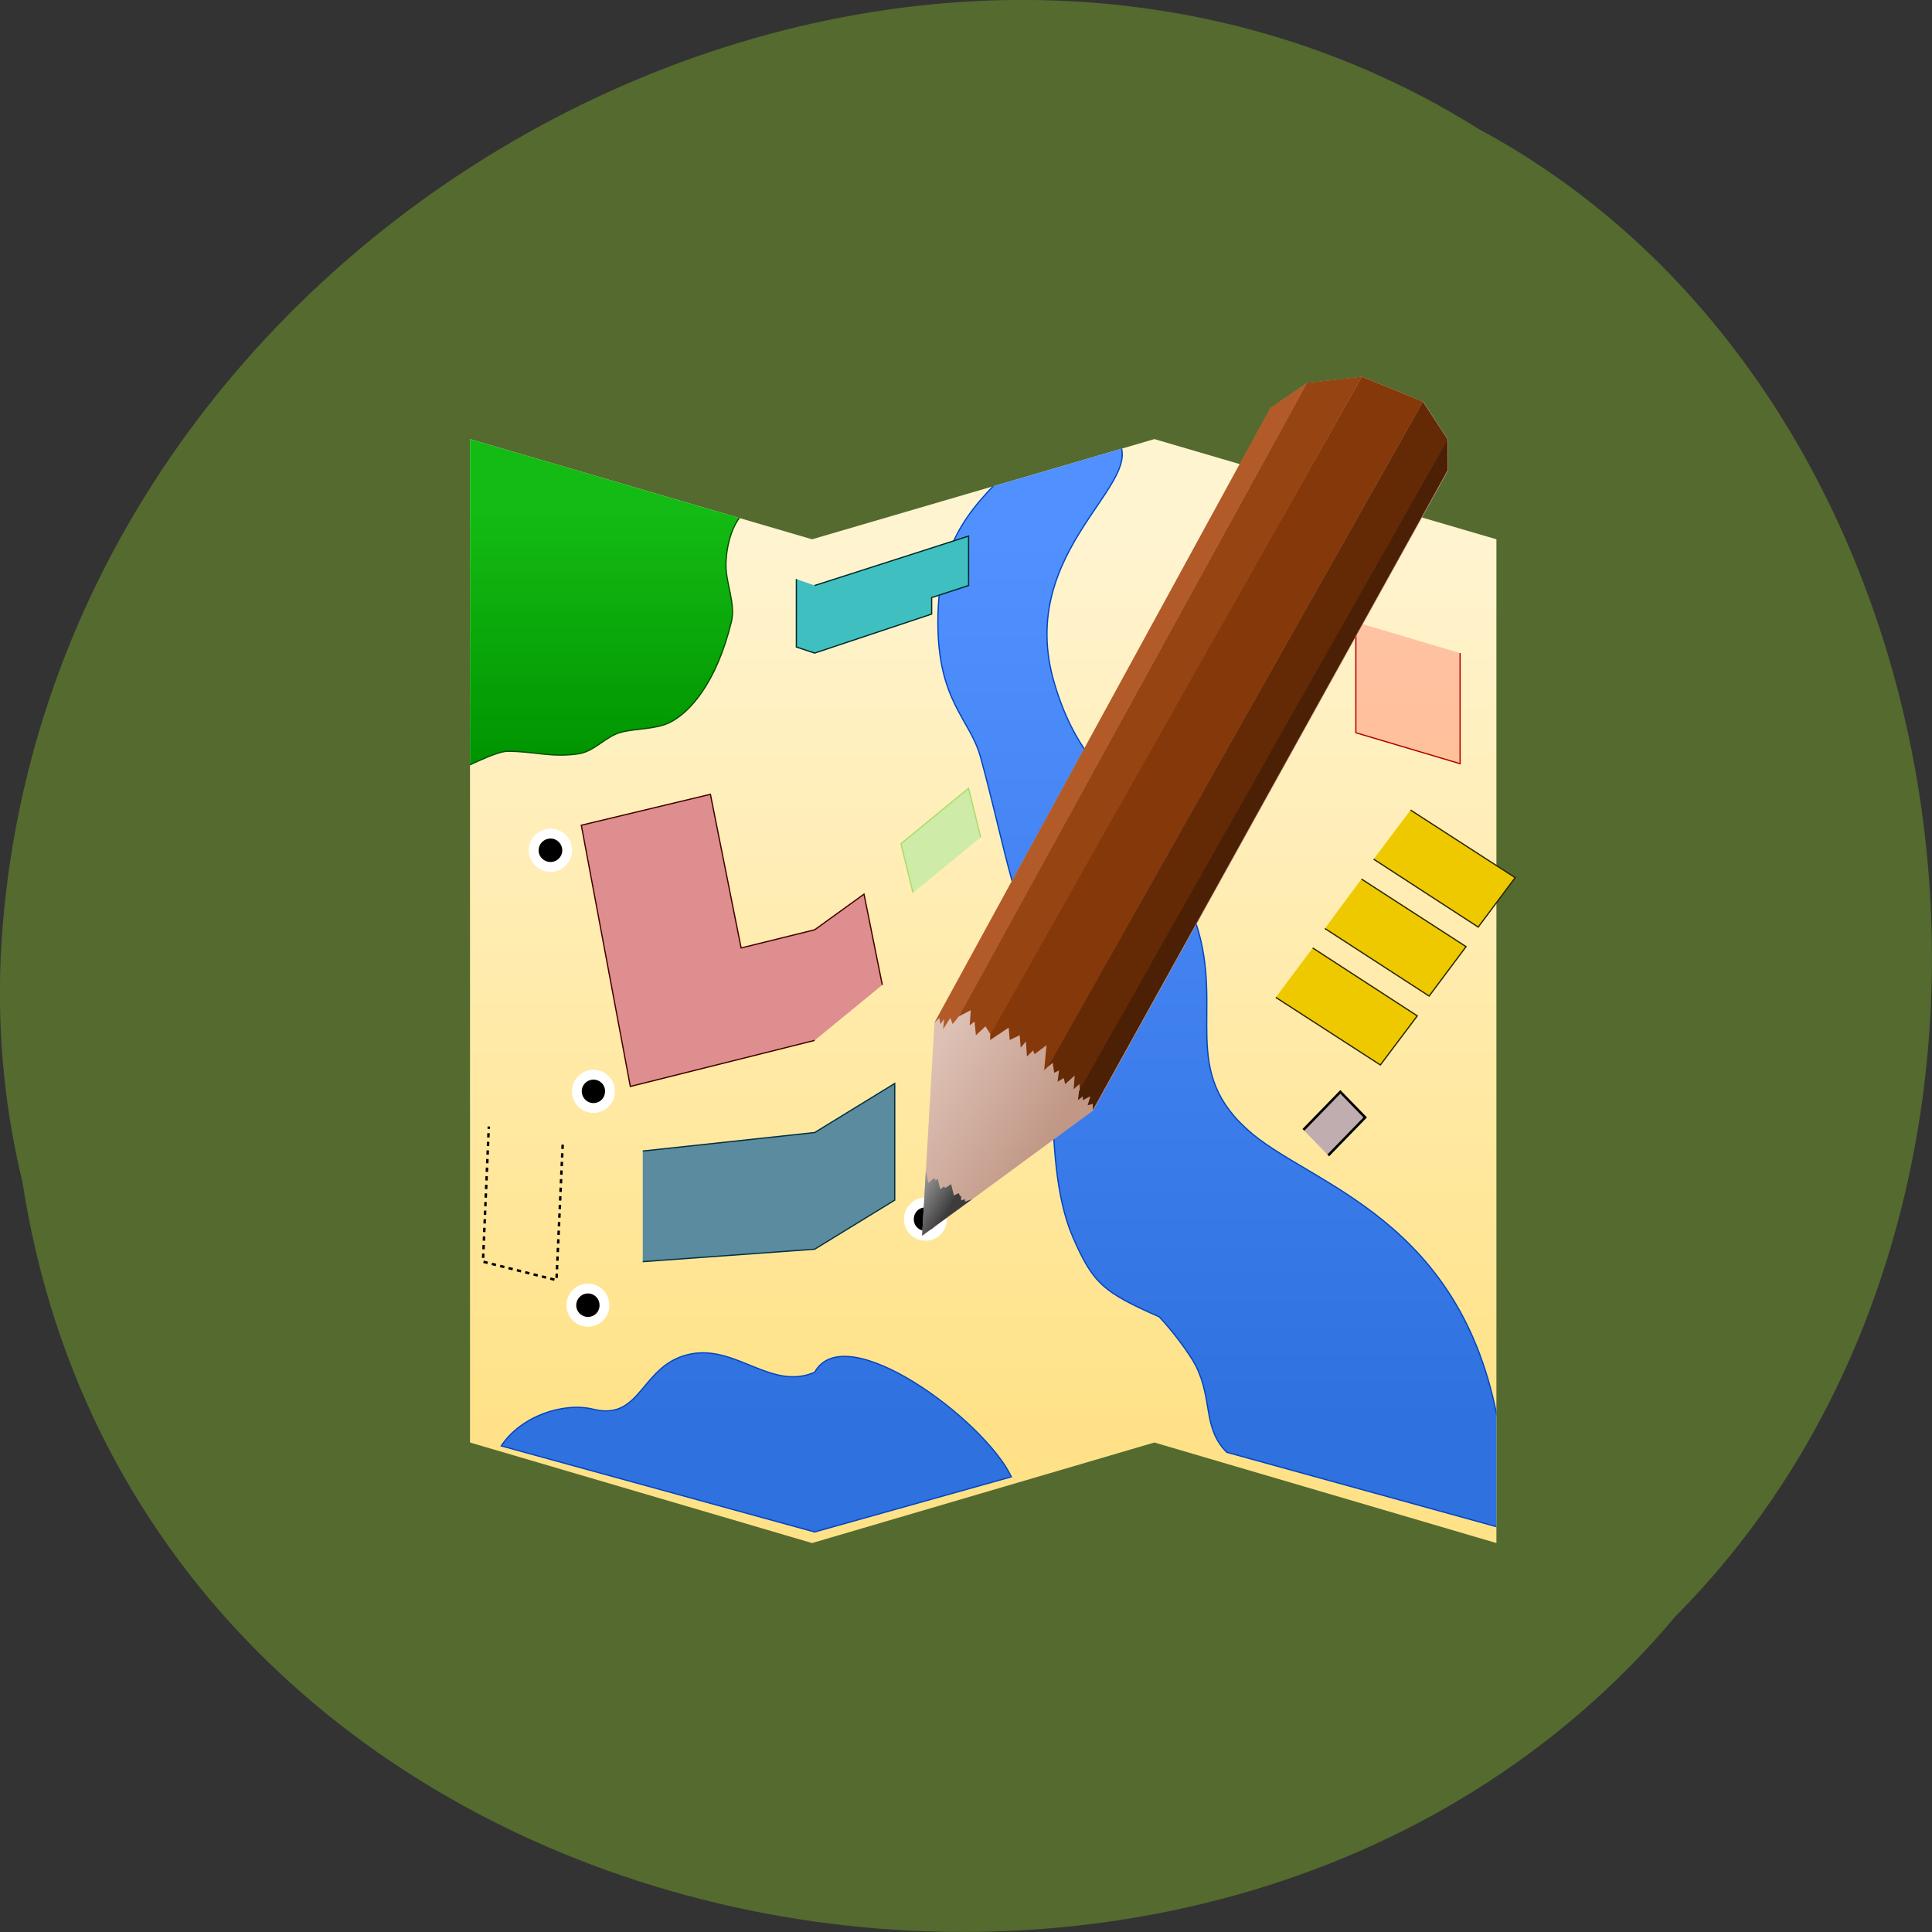 <svg xmlns="http://www.w3.org/2000/svg" viewBox="0 0 22 22"><rect x="0" y="0" width="22" height="22" fill="#333333" stroke="none"/><defs><clipPath id="4"><path d="m 5 5 h 4 v 4 h -4"/></clipPath><clipPath id="2"><path d="m 5.352 5 v 11.426 l 3.895 1.145 l 3.898 -1.145 l 3.895 1.145 v -11.43 l -3.895 -1.141 l -3.898 1.141"/></clipPath><clipPath id="7"><path d="m 6.465 3.434 v 11.426 l 3.895 1.141 l 3.898 -1.141 l 3.895 1.141 v -11.426 l -3.895 -1.141 l -3.898 1.141"/></clipPath><clipPath id="1"><path d="m 5 5 h 13 v 13 h -13"/></clipPath><clipPath id="6"><path d="m 15 9 h 3 v 2 h -3"/></clipPath><linearGradient id="8" gradientUnits="userSpaceOnUse" x1="470" y1="540" x2="570" y2="600" gradientTransform="matrix(0.014 0 0 0.014 4.238 4.146)"><stop stop-color="#ddc1b5"/><stop offset="1" stop-color="#c19786"/></linearGradient><linearGradient id="5" gradientUnits="userSpaceOnUse" y1="320" x2="0" y2="120"><stop stop-color="#009500"/><stop offset="1" stop-color="#14bb14"/></linearGradient><linearGradient id="3" gradientUnits="userSpaceOnUse" y1="860" x2="0" y2="140"><stop stop-color="#3071e0"/><stop offset="1" stop-color="#5190ff"/></linearGradient><linearGradient id="0" gradientUnits="userSpaceOnUse" y1="860" x2="0" y2="140" gradientTransform="matrix(0.014 0 0 0.014 4.238 4.146)"><stop stop-color="#ffe288"/><stop offset="1" stop-color="#fff4d0"/></linearGradient><linearGradient id="9" gradientUnits="userSpaceOnUse" x1="455" y1="655" x2="480" y2="670" gradientTransform="matrix(0.014 0 0 0.014 4.238 4.146)"><stop stop-color="#959595"/><stop offset="1" stop-color="#3c3c3c"/></linearGradient></defs><path d="m 0.254 13.449 c 1.367 8.945 13.48 11.336 18.828 4.953 c 4.711 -4.742 3.539 -13.816 -2.238 -16.93 c -6.633 -4.16 -16.301 0.984 -16.828 9.273 c -0.055 0.906 0.023 1.824 0.238 2.707" fill="#546a2f"/><path d="m 5.352 5 v 11.426 l 3.895 1.145 l 3.898 -1.145 l 3.895 1.145 v -11.43 l -3.895 -1.141 l -3.898 1.141" fill="url(#0)"/><g clip-path="url(#1)"><g clip-path="url(#2)"><path d="m 604.98 60.03 l -85.06 24.886 c -37.9 35.01 -59.798 65.09 -59.798 124.98 c 0 65.09 26.39 78.76 34.812 110.21 c 16.283 59.34 22.74 101.19 42.11 149.87 c 26.951 67.28 4.211 173.11 32.847 240.11 c 16.564 38.01 24.986 44.85 70.18 64.814 c 9.826 10.119 24.986 30.08 30.04 40.2 c 13.756 27.895 5.334 50.32 24.986 70.01 l 234.98 64.814 l -10.11 -59.891 c -19.933 -190.07 -150.2 -219.05 -204.38 -264.18 c -60.64 -50.867 -21.898 -99.27 -45.48 -170.92 c -5.896 -16.956 -20.21 -74.933 -30.04 -85.05 c -45.2 -29.809 -70.18 -59.891 -85.06 -109.94 c -33.13 -110.48 80.01 -164.91 49.972 -199.91 m -345.03 744.95 c -41.83 7.657 -39.865 54.969 -80.01 45.12 c -24.14 -6.02 -58.955 5.47 -74.957 29.809 l 254.91 70.01 l 160.02 -44.85 c -21.898 -46.22 -135.04 -130.17 -160.02 -85.05 c -34.812 15.04 -63.17 -21.605 -99.94 -15.04" transform="matrix(0.014 0 0 0.014 4.238 4.146)" fill="url(#3)" stroke="#0044c1"/></g></g><g clip-path="url(#4)"><g clip-path="url(#2)"><path d="m 314.98 115 c -20.21 2.188 -27.23 31.18 -27.23 48.679 c 0 14.768 7.861 30.903 4.492 45.671 c -12.353 50.593 -34.25 74.11 -49.972 82.04 c -11.51 5.743 -27.512 4.923 -39.3 7.931 c -12.914 3.01 -22.18 16.14 -35.935 17.776 c -21.898 3.01 -35.37 -2.188 -56.99 -2.188 c -10.11 0 -39.865 16.14 -40.15 15.04 v -280.04" transform="matrix(0.014 0 0 0.014 4.238 4.146)" fill="url(#5)" stroke="#004f00"/></g></g><g transform="matrix(0.014 0 0 0.014 4.238 4.146)"><path d="m 494.93 384.92 l -9.826 -39.928 l -55.02 45.12 l 9.826 39.928" fill="#ceeba8" stroke="#aadd6a"/><path d="m 220.09 730.05 l 139.81 -10.119 l 65.13 -39.928 v -94.9 l -65.13 39.928 l -139.81 15.04" fill="#5b8b9e" stroke="#002f42"/><path d="m 414.92 504.97 l -14.879 -73.839 l -40.15 28.989 l -59.798 14.768 l -24.986 -124.98 l -105 25.16 l 39.865 212.49 l 149.91 -37.466" fill="#de8e8e" stroke="#420000"/><path d="m 800.1 209.89 v 89.97 l 84.78 25.16 v -89.97" fill="#ff2828" stroke="#b40000" fill-opacity="0.235"/><path d="m 359.9 180.08 l 125.21 -40.2 v 40.2 l -30.04 9.845 v 13.4 l -95.17 31.723 l -14.879 -4.923 v -55.24" fill="#3fbfc0" stroke="#002828"/><path d="m 154.96 634.88 l -5.05 110.21 l -59.798 -15.04 l 4.773 -109.94" stroke-dasharray="3.501 3.501" fill="none" stroke="#000" stroke-width="2"/><path d="m 734.96 515.09 l 85.06 54.969 l 30.04 -39.928 l -85.06 -55.24" fill="#eec900" stroke="#282300"/></g><path d="m 735.11 515.12 l 84.78 54.969 l 30.04 -40.2 l -85.06 -54.969" transform="matrix(0.014 0 0 0.014 4.795 3.361)" fill="#eec900" stroke="#282300"/><g clip-path="url(#6)"><g clip-path="url(#7)"><path d="m 734.98 514.88 l 85.06 55.24 l 30.04 -40.2 l -85.06 -54.969" transform="matrix(0.014 0 0 0.014 5.352 2.575)" fill="#eec900" stroke="#282300"/></g></g><path d="m 777.64 643.63 l 30.04 -30.903 l -20.21 -20.784 l -30.04 30.903" transform="matrix(0.014 0 0 0.014 4.238 4.146)" fill="#c0adaf" stroke="#000" stroke-width="2.038"/><path d="m 13.59 10.504 c 0 0.016 -0.012 0.027 -0.027 0.027 c -0.016 0 -0.031 -0.012 -0.031 -0.027 c 0 -0.016 0.016 -0.031 0.031 -0.031 c 0.016 0 0.027 0.016 0.027 0.031"/><g stroke="#fff" stroke-linejoin="round" stroke-linecap="round" stroke-width="8" transform="matrix(0.014 0 0 0.014 4.238 4.146)"><path d="m 188.93 765.6 c 0 7.384 -5.896 13.4 -13.476 13.4 c -7.299 0 -13.476 -6.02 -13.476 -13.4 c 0 -7.657 6.176 -13.674 13.476 -13.674 c 7.58 0 13.476 6.02 13.476 13.674"/><path d="m 463.49 695.59 c 0 7.384 -5.896 13.4 -13.476 13.4 c -7.58 0 -13.476 -6.02 -13.476 -13.4 c 0 -7.657 5.896 -13.674 13.476 -13.674 c 7.58 0 13.476 6.02 13.476 13.674"/><path d="m 158.61 395.58 c 0 7.384 -6.176 13.4 -13.475 13.4 c -7.58 0 -13.756 -6.02 -13.756 -13.4 c 0 -7.657 6.176 -13.674 13.756 -13.674 c 7.299 0 13.475 6.02 13.475 13.674"/><path d="m 193.42 591.39 c 0 7.657 -5.896 13.674 -13.476 13.674 c -7.299 0 -13.475 -6.02 -13.475 -13.674 c 0 -7.384 6.176 -13.4 13.475 -13.4 c 7.58 0 13.476 6.02 13.476 13.4"/></g><path d="m 10.641 11.645 l -0.141 2.43 l 1.949 -1.43 l 4.04 -7.285 v -0.355 l -0.281 -0.43 l -0.695 -0.285 l -0.625 0.07 l -0.418 0.285" fill="url(#8)"/><path d="m 10.5 14.07 l 0.043 -0.742 l 0.027 0.141 l 0.07 -0.055 l 0.012 0.027 l 0.027 -0.016 l 0.027 0.117 l 0.043 -0.031 l 0.016 0.016 l 0.066 -0.043 l 0.031 0.129 l 0.055 -0.027 l 0.012 0.027 l 0.016 0.012 v 0.043 l 0.043 -0.012 v 0.027 l 0.082 -0.027" fill="url(#9)"/><path d="m 10.641 11.645 l 3.824 -7 l 0.418 -0.285 l -3.965 7.215 l -0.07 0.086 l -0.027 -0.07 l -0.082 0.129 l 0.012 -0.117 l -0.043 0.059 l -0.012 -0.07" fill="#b25b28"/><path d="m 14.883 4.359 l 0.625 -0.07 l -4.223 7.5 l -0.063 -0.102 l -0.109 0.102 l -0.016 -0.156 l -0.055 0.043 l 0.012 -0.172 l -0.137 0.07" fill="#964512"/><path d="m 15.508 4.289 l 0.695 0.285 l -4.266 7.57 l -0.047 0.043 l 0.027 -0.285 l -0.137 0.102 l -0.016 -0.043 l -0.07 0.07 l -0.012 -0.172 l -0.059 0.07 l -0.012 -0.141 l -0.113 0.055 l -0.012 -0.141 l -0.211 0.141 v -0.055" fill="#853809"/><path d="m 16.203 4.574 l 0.281 0.43 l -4.188 7.426 l -0.004 -0.086 l -0.066 0.059 l 0.012 -0.156 l -0.109 0.098 l -0.016 -0.07 l -0.07 0.043 l 0.016 -0.129 l -0.055 0.027 l -0.016 -0.113 l -0.055 0.043" fill="#632a05"/><path d="m 16.484 5 v 0.355 l -4.04 7.285 v -0.07 l -0.059 0.016 l 0.031 -0.102 l -0.086 0.043 v -0.043 l -0.055 0.043 l 0.012 -0.102" fill="#4c2004"/></svg>